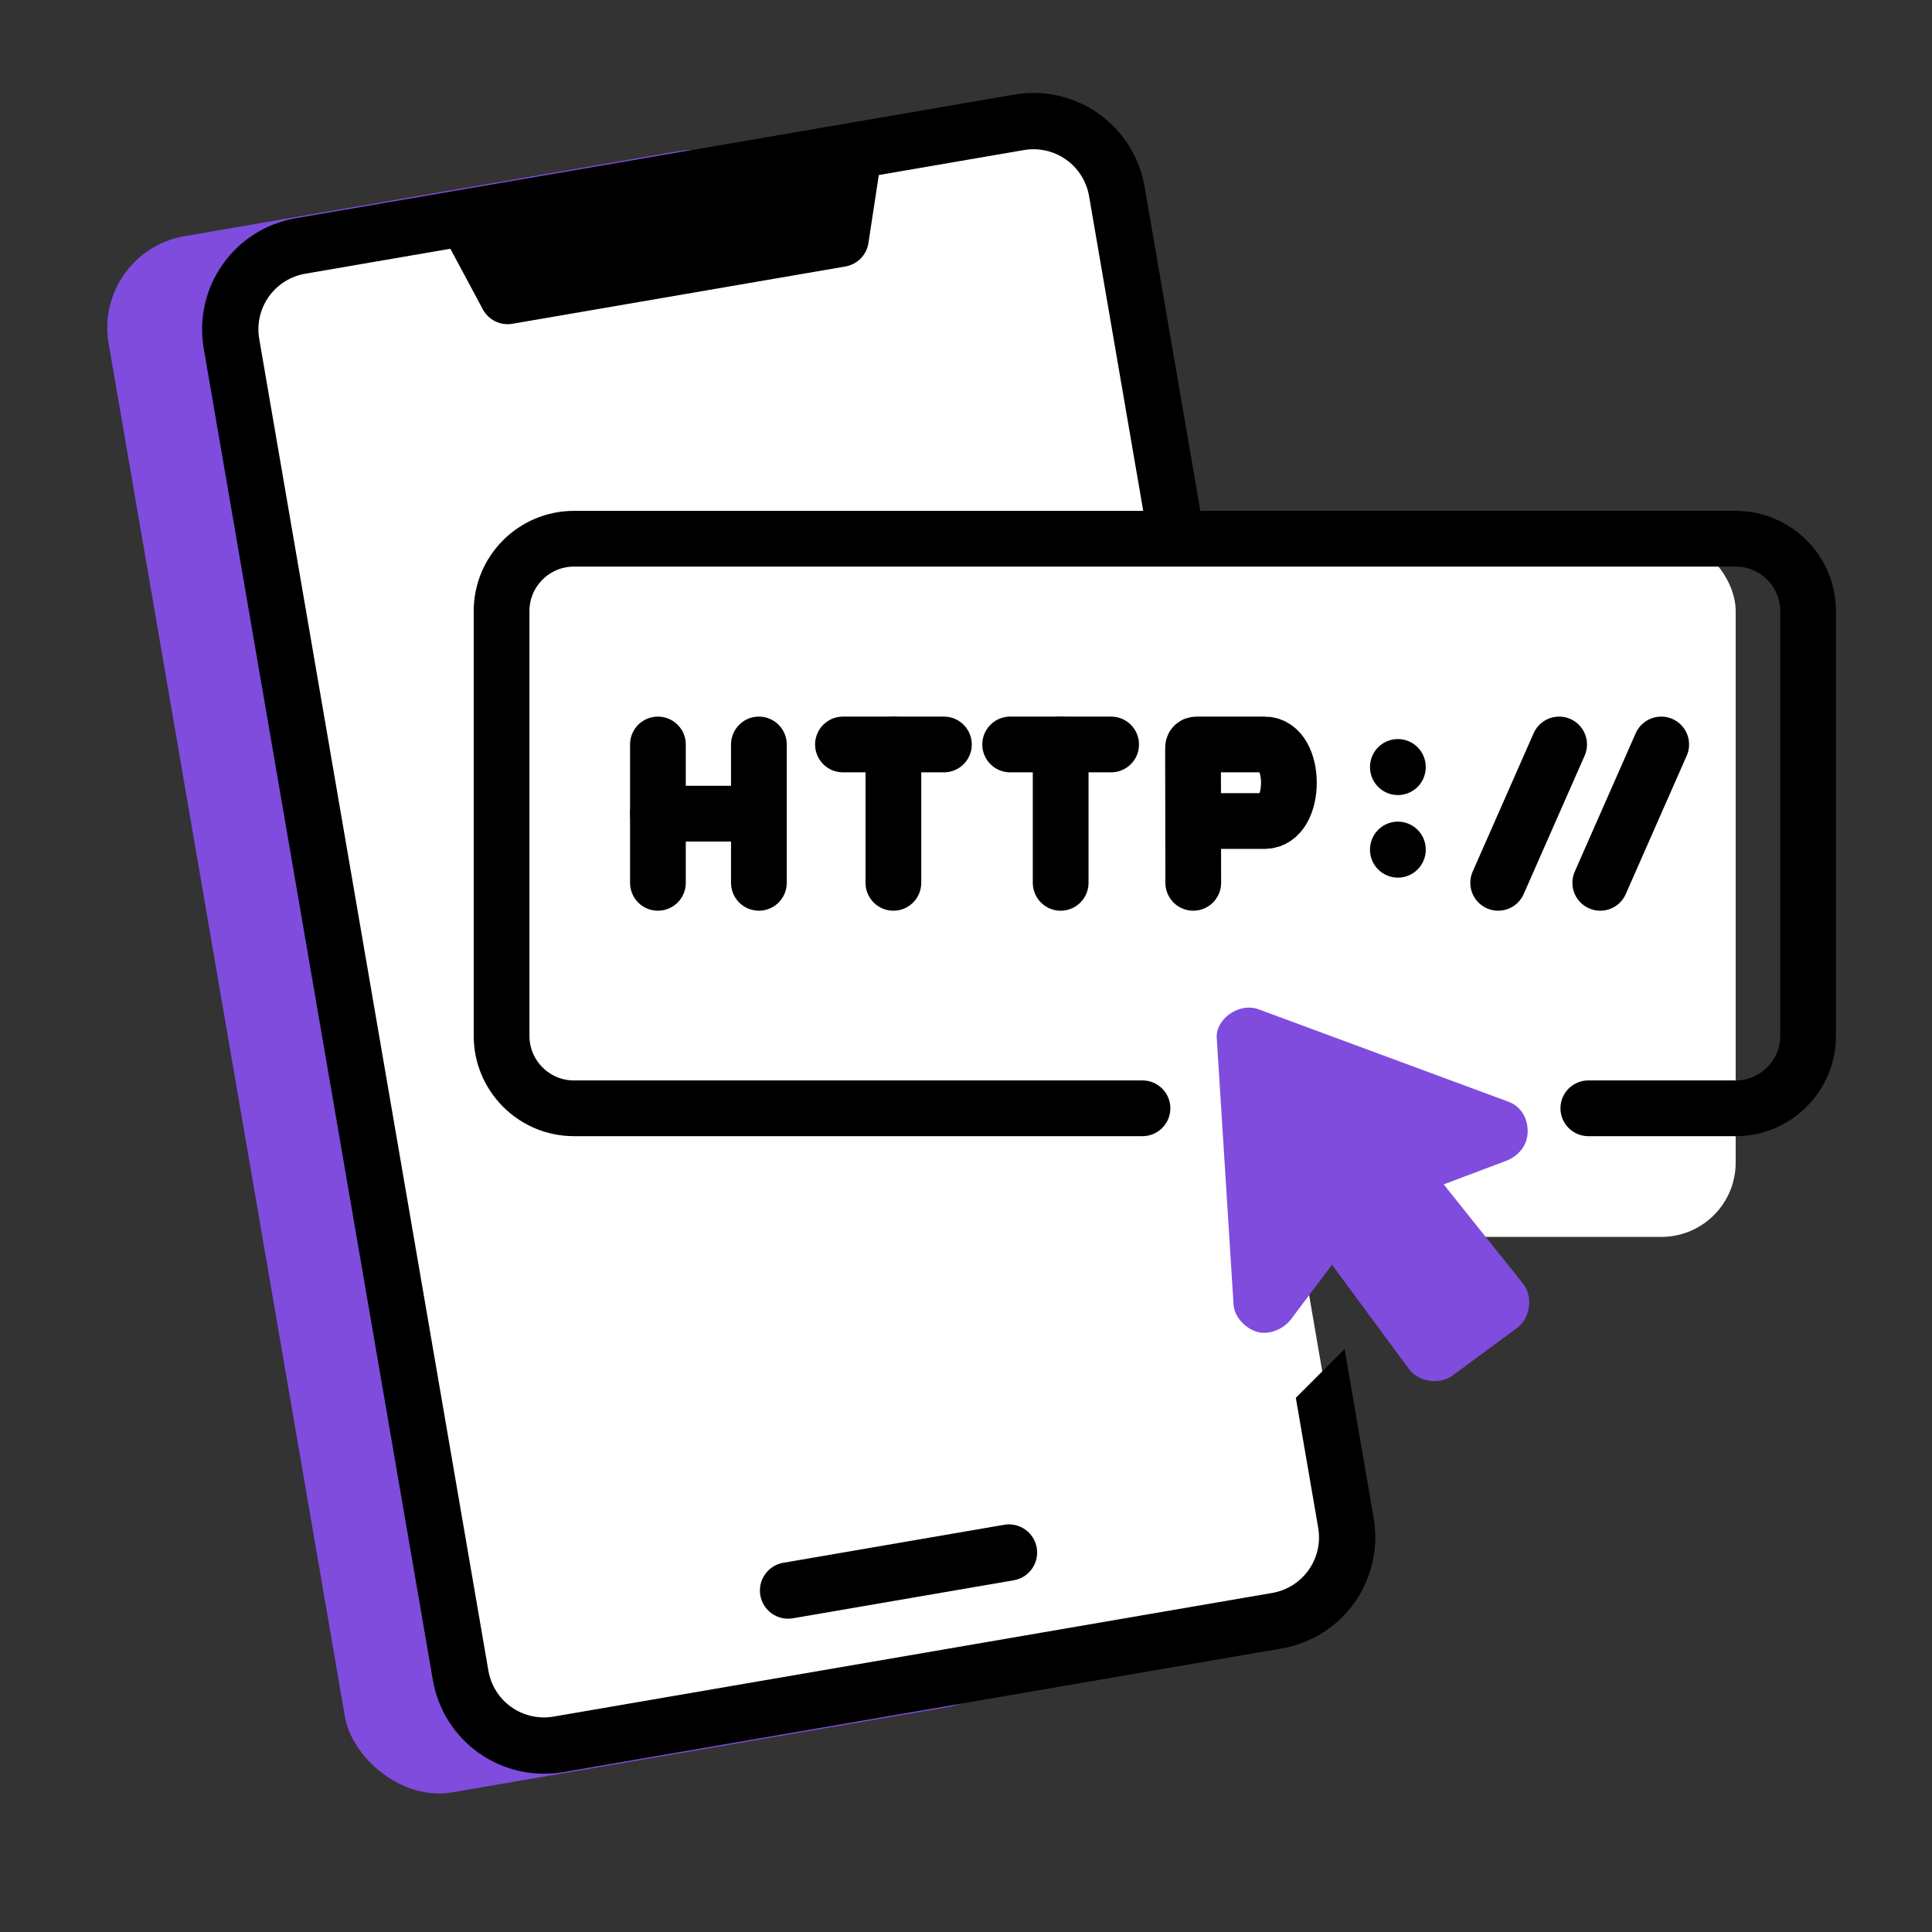 <svg width="104" height="104" viewBox="0 0 104 104" fill="none" xmlns="http://www.w3.org/2000/svg">
<rect x="0" y="0" width="104" height="104" fill="#333333" stroke="none"/>
<rect x="5" y="13.562" width="37" height="85" rx="5" transform="rotate(-9.763 5 13.562)" fill="#7F4CDE"/>
<rect x="12.238" y="14.346" width="48" height="82" rx="4" transform="rotate(-9.763 12.238 14.346)" fill="white"/>
<path fill-rule="evenodd" clip-rule="evenodd" d="M15.913 11.748L54.608 5.09C56.193 4.819 57.82 5.187 59.133 6.115C60.445 7.042 61.337 8.452 61.611 10.036L71.24 66L68.164 66L58.624 10.55C58.486 9.758 58.041 9.053 57.384 8.59C56.728 8.126 55.914 7.942 55.122 8.077L47.306 9.422L46.748 13.08C46.7 13.395 46.555 13.686 46.332 13.913C46.109 14.14 45.821 14.291 45.508 14.345L27.583 17.429C27.27 17.483 26.948 17.437 26.662 17.298C26.376 17.158 26.142 16.932 25.991 16.652L24.243 13.39L16.427 14.735C15.635 14.872 14.93 15.318 14.466 15.974C14.002 16.631 13.818 17.444 13.953 18.236L26.29 89.933C26.427 90.725 26.872 91.43 27.529 91.894C28.185 92.357 28.999 92.541 29.791 92.406L68.487 85.748C69.278 85.611 69.984 85.165 70.447 84.509C70.911 83.852 71.095 83.039 70.96 82.247L69.755 75.245L72.379 72.62L73.947 81.733C74.218 83.317 73.849 84.944 72.922 86.257C71.995 87.57 70.584 88.461 69.001 88.735L30.305 95.394C28.721 95.664 27.094 95.296 25.781 94.368C24.468 93.441 23.577 92.031 23.302 90.447L10.966 18.75C10.695 17.166 11.064 15.539 11.991 14.226C12.919 12.913 14.329 12.022 15.913 11.748Z" fill="black"/>
<path d="M54.086 82.074L42.136 84.13C41.746 84.205 41.401 84.43 41.176 84.757C40.95 85.083 40.861 85.485 40.928 85.876C40.996 86.267 41.214 86.617 41.536 86.849C41.858 87.081 42.258 87.177 42.65 87.118L54.6 85.062C54.989 84.987 55.334 84.762 55.56 84.436C55.786 84.109 55.875 83.707 55.807 83.316C55.74 82.925 55.522 82.576 55.2 82.344C54.878 82.111 54.478 82.015 54.086 82.074Z" fill="black"/>
<rect x="36.885" y="28.885" width="56.547" height="37.698" rx="4" fill="white"/>
<path d="M65.5 55.912L66.402 70.213C66.432 70.856 66.981 71.449 67.586 71.668C68.191 71.888 68.996 71.626 69.464 71.059L71.701 68.079L75.832 73.68C76.361 74.398 77.484 74.568 78.202 74.038L81.649 71.496C82.367 70.967 82.537 69.844 82.007 69.126L77.714 63.755L81.097 62.48C81.778 62.2 82.246 61.633 82.235 60.865C82.223 60.098 81.799 59.523 81.194 59.304L67.779 54.342C66.694 53.923 65.401 54.876 65.5 55.912Z" fill="#7F4CDE"/>
<path d="M64.229 44.196H68.076C69.817 44.196 69.817 40.075 68.076 40.075H67.498H64.454C64.221 40.075 64.221 40.172 64.221 40.348L64.233 47.523" stroke="black" stroke-width="3" stroke-miterlimit="10" stroke-linecap="round" stroke-linejoin="round"/>
<path d="M35.416 40.075V47.523" stroke="black" stroke-width="3" stroke-miterlimit="10" stroke-linecap="round" stroke-linejoin="round"/>
<path d="M40.851 40.075V47.523" stroke="black" stroke-width="3" stroke-miterlimit="10" stroke-linecap="round" stroke-linejoin="round"/>
<path d="M35.416 43.799H40.851" stroke="black" stroke-width="3" stroke-miterlimit="10" stroke-linecap="round" stroke-linejoin="round"/>
<path d="M50.811 40.075H45.376" stroke="black" stroke-width="3" stroke-miterlimit="10" stroke-linecap="round" stroke-linejoin="round"/>
<path d="M48.091 40.075V47.523" stroke="black" stroke-width="3" stroke-miterlimit="10" stroke-linecap="round" stroke-linejoin="round"/>
<path d="M59.812 40.075H54.377" stroke="black" stroke-width="3" stroke-miterlimit="10" stroke-linecap="round" stroke-linejoin="round"/>
<path d="M57.096 40.075V47.523" stroke="black" stroke-width="3" stroke-miterlimit="10" stroke-linecap="round" stroke-linejoin="round"/>
<path d="M75.248 45.729V45.743" stroke="black" stroke-width="3" stroke-miterlimit="10" stroke-linecap="round" stroke-linejoin="round"/>
<path d="M75.248 41.284V41.298" stroke="black" stroke-width="3" stroke-miterlimit="10" stroke-linecap="round" stroke-linejoin="round"/>
<path d="M80.647 47.523L83.928 40.075" stroke="black" stroke-width="3" stroke-miterlimit="10" stroke-linecap="round" stroke-linejoin="round"/>
<path d="M86.142 47.523L89.423 40.075" stroke="black" stroke-width="3" stroke-miterlimit="10" stroke-linecap="round" stroke-linejoin="round"/>
<path d="M85.5 59.66L93.439 59.66C95.576 59.66 97.33 57.909 97.33 55.768V32.888C97.33 30.748 95.576 29 93.439 29L77.317 29L30.891 29C28.749 29 27 30.748 27 32.888V55.768C27 57.909 28.749 59.66 30.891 59.66H61.5" stroke="black" stroke-width="3" stroke-miterlimit="10" stroke-linecap="round" stroke-linejoin="round"/>
</svg>
